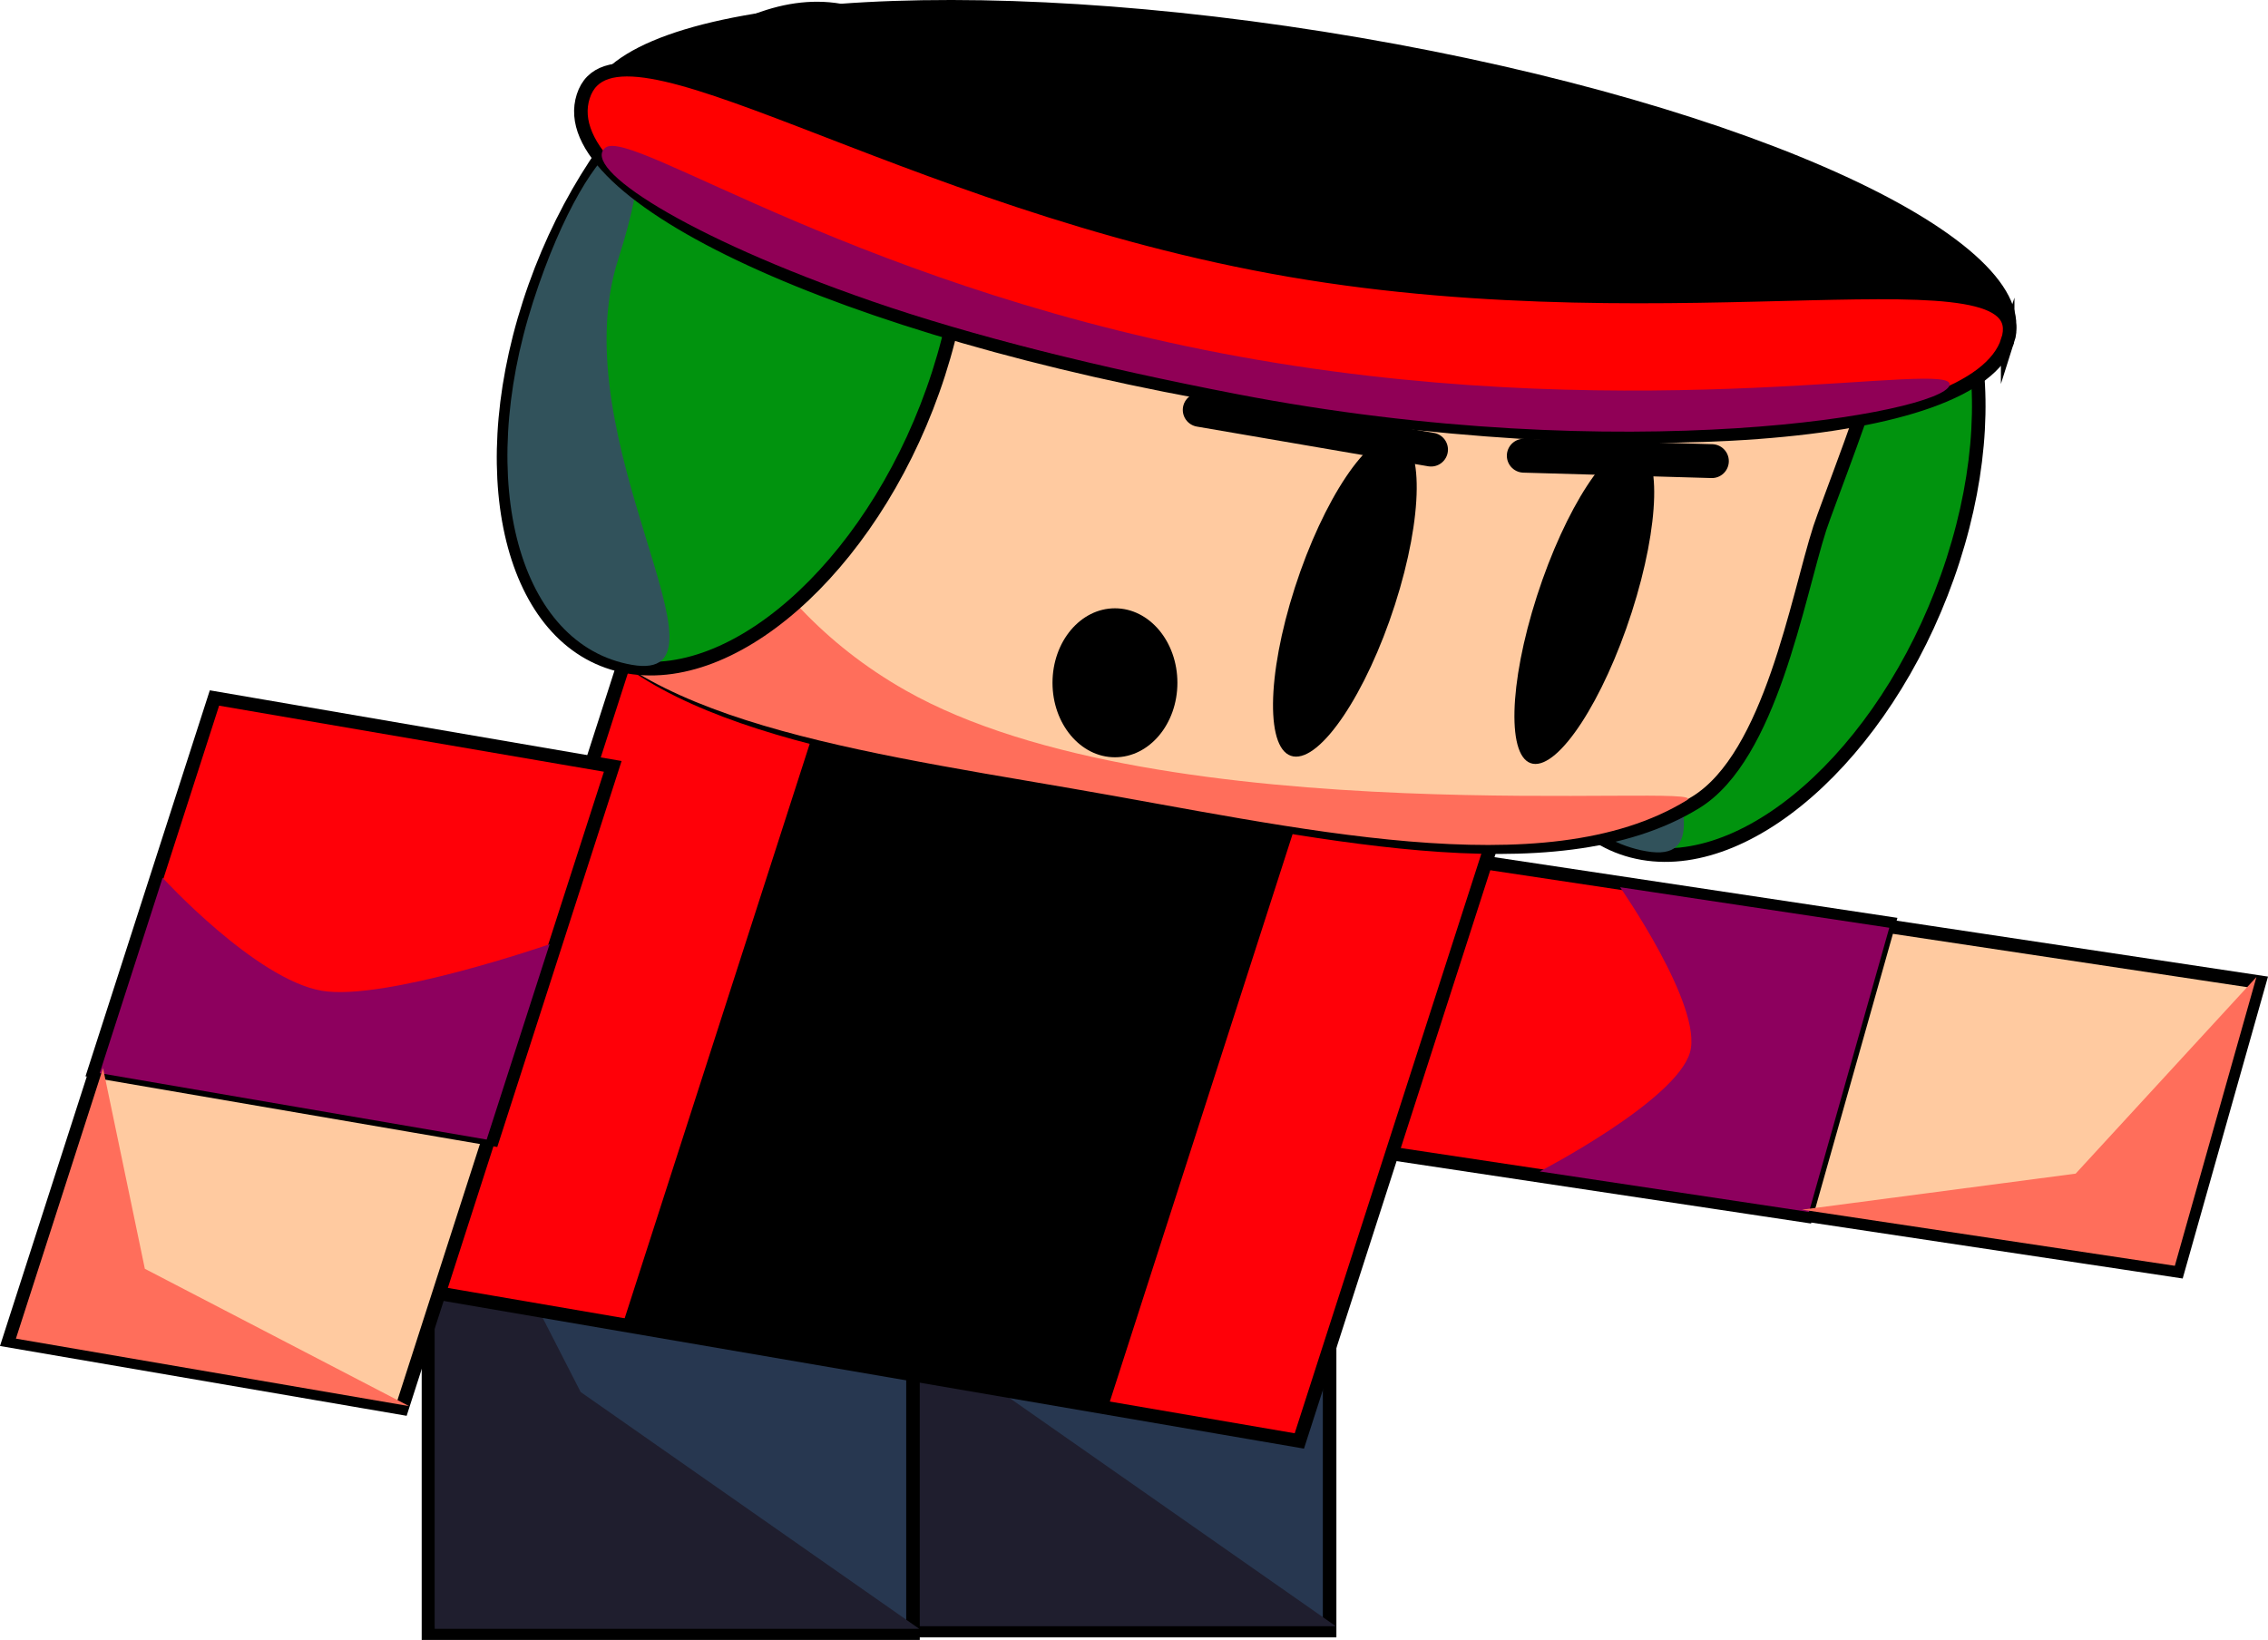 <svg version="1.1" xmlns="http://www.w3.org/2000/svg" xmlns:xlink="http://www.w3.org/1999/xlink" width="334.714" height="242.057" viewBox="0,0,334.714,242.057"><g transform="translate(-170.429,-88.521)"><g data-paper-data="{&quot;isPaintingLayer&quot;:true}" fill-rule="nonzero" stroke-linejoin="miter" stroke-miterlimit="10" stroke-dasharray="" stroke-dashoffset="0" style="mix-blend-mode: normal"><g data-paper-data="{&quot;index&quot;:null}" stroke="#000000" stroke-linecap="butt"><path d="M295.149,329.199v-77.032h71.506v77.032z" fill="#273750" stroke-width="2"/><path d="M296.069,328.553v-77.032l21.538,42.083l49.968,34.949z" fill="#1f1e2e" stroke-width="0"/></g><g data-paper-data="{&quot;index&quot;:null}" stroke="#000000" stroke-linecap="butt"><path d="M233.663,329.578v-77.032h71.506v77.032z" fill="#273750" stroke-width="2"/><path d="M234.583,328.932v-77.032l21.538,42.083l49.968,34.949z" fill="#1f1e2e" stroke-width="0"/></g><g data-paper-data="{&quot;index&quot;:null}" stroke="#000000" stroke-linecap="butt"><path d="M491.83,276.109l-55.015,-8.286l12.042,-42.621l55.015,8.286z" fill="#ffcaa0" stroke-width="2"/><g><path d="M436.983,267.994l-75.859,-11.425l12.199,-43.176l75.859,11.425z" fill="#ff0008" stroke-width="2"/><path d="M437.401,267.409l-39.733,-5.984c0,0 20.153,-10.43 22.179,-17.597c1.92,-6.796 -10.326,-24.354 -10.326,-24.354l39.733,5.984c0,0 -3.899,13.798 -5.863,20.753c-1.986,7.029 -5.989,21.199 -5.989,21.199z" fill="#8d005e" stroke-width="0"/></g><path d="M491.394,275.354l-55.015,-8.286l40.377,-5.318l26.68,-29.017z" fill="#ff6e5b" stroke-width="0"/></g><g data-paper-data="{&quot;index&quot;:null}" stroke="#000000" stroke-linecap="butt"><path d="M458.66,171.2c-8.615,26.753 -29.12,46.119 -45.8,43.256c-16.679,-2.863 -23.217,-26.871 -14.602,-53.624c8.615,-26.753 29.12,-46.119 45.8,-43.256c16.679,2.863 23.217,26.871 14.602,53.624z" fill="#01930e" stroke-width="2"/><path d="M411.391,154.278c-8.615,26.753 18.722,62.759 2.042,59.896c-16.679,-2.863 -23.217,-26.871 -14.602,-53.624c8.615,-26.753 21.175,-33.025 12.56,-6.272z" fill="#31525b" stroke-width="0"/></g><path d="M232.708,278.98l30.442,-94.534l129.48,22.226l-30.442,94.534z" data-paper-data="{&quot;index&quot;:null}" fill="#ff0008" stroke="#000000" stroke-width="2" stroke-linecap="butt"/><g data-paper-data="{&quot;index&quot;:null}" stroke="#000000" stroke-linecap="butt"><path d="M171.734,286.402l12.856,-39.923l58.023,9.96l-12.856,39.923z" fill="#ffcaa0" stroke-width="2"/><g><path d="M184.352,246.596l17.727,-55.05l58.78,10.09l-17.727,55.05z" fill="#ff0008" stroke-width="2"/><path d="M185.141,246.918l9.285,-28.834c0,0 13.726,14.995 23.484,16.67c9.252,1.588 33.628,-6.867 33.628,-6.867l-9.285,28.834c0,0 -18.785,-3.225 -28.252,-4.85c-9.569,-1.643 -28.86,-4.954 -28.86,-4.954z" fill="#8d005e" stroke-width="0"/></g><path d="M172.779,286.104l12.856,-39.923l6.172,29.614l38.995,20.269z" fill="#ff6e5b" stroke-width="0"/></g><g data-paper-data="{&quot;index&quot;:null}" fill="#000000" stroke="#000000" stroke-linecap="butt"><path d="M263.432,283.843l29.876,-92.774l69.608,11.949l-29.876,92.774z" stroke-width="2"/><path d="M264.578,283.219l29.876,-92.774l4.645,54.282l35.087,50.441z" stroke-width="0"/></g><g data-paper-data="{&quot;index&quot;:null}" stroke="#000000" stroke-linecap="butt"><path d="M257.207,135.244c0.368,-1.143 8.333,-22.571 8.812,-23.677c12.099,-27.946 51.31,-23.395 99.602,-15.105c45.363,7.787 83.333,18.286 81.792,45.452c-0.164,2.899 -7.472,21.642 -8.405,24.538c-3.333,10.351 -7.259,33.687 -18.301,40.483c-21,12.925 -57.211,3.947 -90.113,-1.701c-34.788,-5.972 -67.491,-10.725 -77.241,-30.522c-4.321,-8.773 0.884,-30.244 3.854,-39.468z" fill="#ffcaa0" stroke-width="2"/><path d="M255.118,134.894c0.368,-1.143 8.333,-22.571 8.812,-23.677c6.874,-15.878 -8.39,51.644 40.116,79.19c38.012,21.587 119.784,13.482 115.345,16.215c-21,12.925 -57.983,3.91 -90.885,-1.738c-34.788,-5.972 -67.491,-10.725 -77.241,-30.522c-4.321,-8.773 0.884,-30.244 3.854,-39.468z" fill="#ff6e5b" stroke-width="0"/></g><g data-paper-data="{&quot;index&quot;:null}" stroke="#000000" stroke-linecap="butt"><path d="M308.942,143.682c-8.615,26.753 -29.12,46.119 -45.8,43.256c-16.679,-2.863 -23.217,-26.871 -14.602,-53.624c8.615,-26.753 29.12,-46.119 45.8,-43.256c16.679,2.863 23.217,26.871 14.602,53.624z" fill="#01930e" stroke-width="2"/><path d="M261.673,126.76c-8.615,26.753 18.722,62.759 2.042,59.896c-16.679,-2.863 -23.217,-26.871 -14.602,-53.624c8.615,-26.753 21.175,-33.025 12.56,-6.272z" fill="#31525b" stroke-width="0"/></g><g data-paper-data="{&quot;index&quot;:null}" stroke-linecap="butt"><path d="M467.646,138.678c-4.724,14.671 -55.613,18.486 -113.663,8.521c-58.05,-9.965 -101.279,-29.936 -96.554,-44.606c4.724,-14.671 55.613,-18.486 113.663,-8.521c58.05,9.965 101.279,29.936 96.554,44.606z" fill="#000000" stroke="none" stroke-width="NaN"/><path d="M466.724,138.822c-4.724,14.671 -55.613,18.486 -113.663,8.521c-58.05,-9.965 -101.279,-29.936 -96.554,-44.606c4.724,-14.671 46.321,15.708 104.371,25.673c58.05,9.965 110.57,-4.259 105.846,10.412z" fill="#ff0000" stroke="#000000" stroke-width="2"/><path d="M458.135,145.41c-1.3,4.037 -47.636,12.409 -105.302,1.254c-20.18,-3.903 -38.906,-8.548 -53.741,-13.684c-27.541,-9.535 -43.053,-19.721 -39.31,-22.664c3.865,-3.039 38.334,21.376 96.384,31.341c58.05,9.965 103.27,-0.284 101.97,3.753z" fill="#900056" stroke="#000000" stroke-width="0"/></g><path d="M376.289,177.794c-4.205,13.056 -10.918,23.073 -14.996,22.373c-4.077,-0.7 -3.974,-11.852 0.23,-24.908c4.205,-13.056 10.918,-23.073 14.996,-22.373c4.077,0.7 3.974,11.852 -0.23,24.908z" data-paper-data="{&quot;index&quot;:null}" fill="#000000" stroke="none" stroke-width="0" stroke-linecap="butt"/><path d="M411.238,178.905c-4.188,13.004 -10.714,23.009 -14.577,22.346c-3.863,-0.663 -3.599,-11.743 0.588,-24.747c4.188,-13.004 10.714,-23.009 14.577,-22.346c3.863,0.663 3.599,11.743 -0.588,24.747z" data-paper-data="{&quot;index&quot;:null}" fill="#000000" stroke="none" stroke-width="0" stroke-linecap="butt"/><path d="M381.62,154.88l-34.133,-5.859" fill="none" stroke="#000000" stroke-width="5" stroke-linecap="round"/><path d="M423.07,156.583l-27.758,-0.799" fill="none" stroke="#000000" stroke-width="5" stroke-linecap="round"/><path d="M344.191,189.301c0,6.072 -4.126,10.995 -9.216,10.995c-5.09,0 -9.216,-4.923 -9.216,-10.995c0,-6.072 4.126,-10.995 9.216,-10.995c5.09,0 9.216,4.923 9.216,10.995z" fill="#000000" stroke="none" stroke-width="0" stroke-linecap="butt"/></g></g></svg>